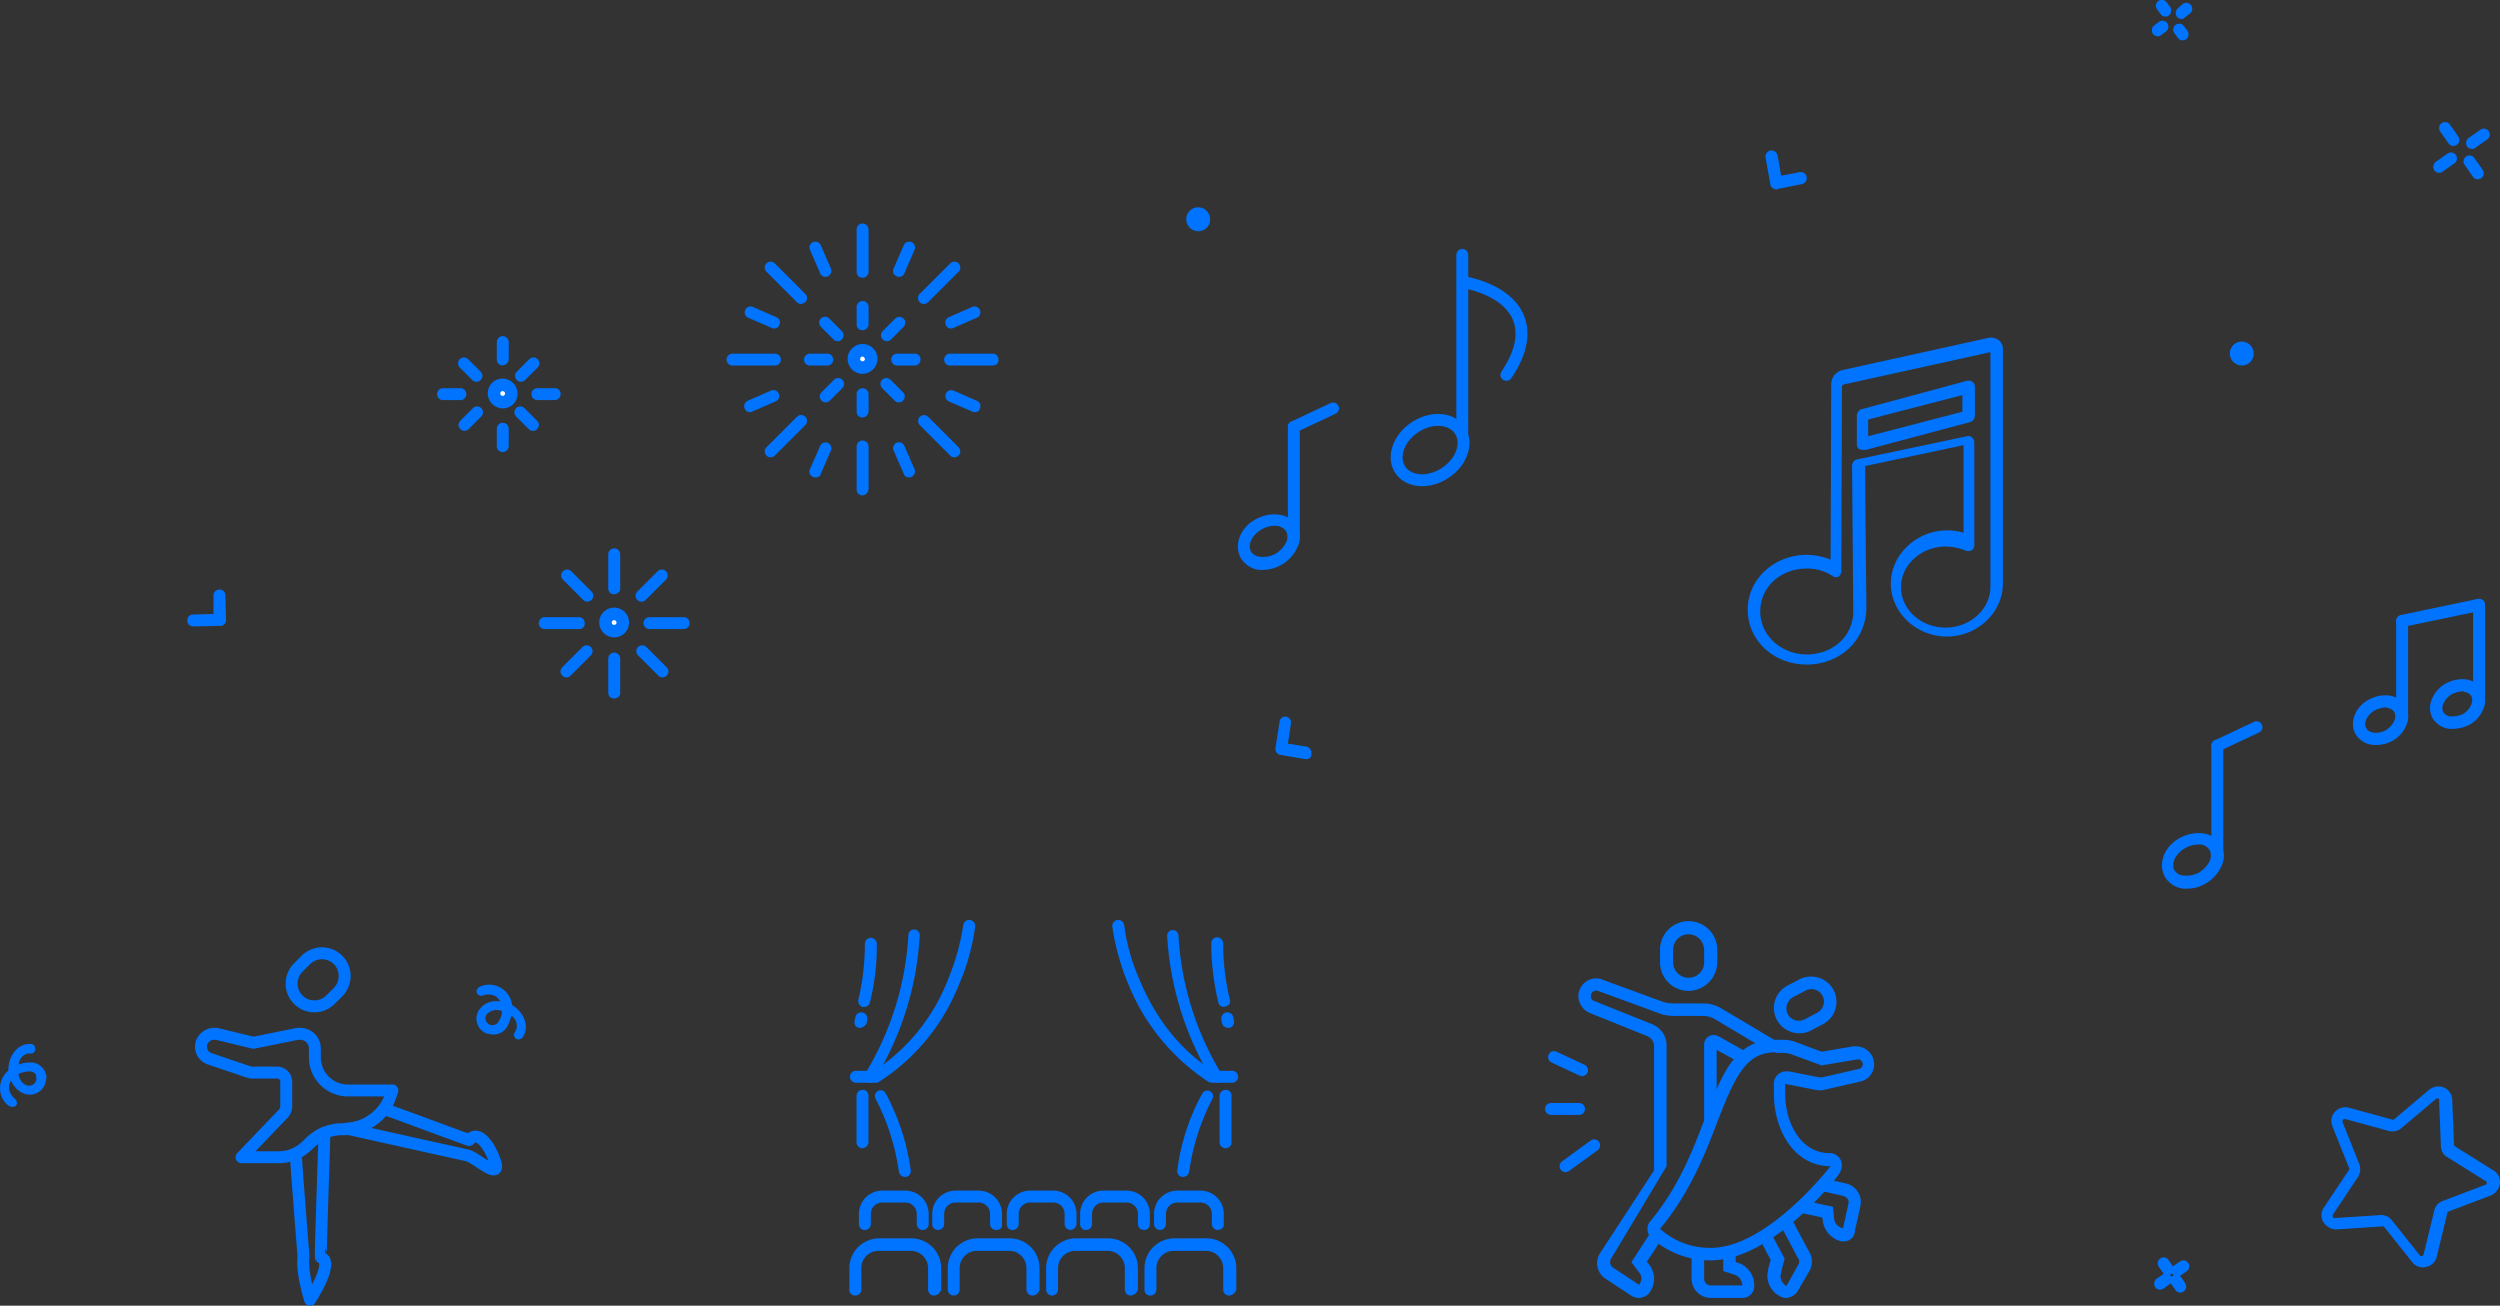 <svg xmlns="http://www.w3.org/2000/svg" width="419.315" height="219" viewBox="0 0 419.315 219"><rect x="0" y="0" width="419.315" height="219" fill="#333333" stroke="none"/><g transform="translate(-7.489 -35.326)"><g transform="translate(149.951 189.61)"><g transform="translate(0 53.415)"><path d="M161.5,249.2a1,1,0,0,1-1-1v-3.6a2.9,2.9,0,0,0-2.9-2.9h-5.4a2.9,2.9,0,0,0-2.9,2.9v3.6a1,1,0,0,1-1,1,.945.945,0,0,1-1-1v-3.6a5.015,5.015,0,0,1,5-5h5.4a5.015,5.015,0,0,1,5,5v3.6A1.362,1.362,0,0,1,161.5,249.2Z" transform="translate(-147.3 -239.6)" fill="#0073ff"/></g><g transform="translate(16.5 53.415)"><path d="M178,249.2a1,1,0,0,1-1-1v-3.6a2.9,2.9,0,0,0-2.9-2.9h-5.4a2.9,2.9,0,0,0-2.9,2.9v3.6a1,1,0,0,1-2,0v-3.6a5.015,5.015,0,0,1,5-5h5.4a5.015,5.015,0,0,1,5,5v3.6A1.268,1.268,0,0,1,178,249.2Z" transform="translate(-163.8 -239.6)" fill="#0073ff"/></g><g transform="translate(33 53.415)"><path d="M194.5,249.2a1,1,0,0,1-1-1v-3.6a2.9,2.9,0,0,0-2.9-2.9h-5.4a2.9,2.9,0,0,0-2.9,2.9v3.6a1,1,0,0,1-2,0v-3.6a5.015,5.015,0,0,1,5-5h5.4a5.015,5.015,0,0,1,5,5v3.6A1.362,1.362,0,0,1,194.5,249.2Z" transform="translate(-180.3 -239.6)" fill="#0073ff"/></g><g transform="translate(49.5 53.415)"><path d="M211,249.2a1,1,0,0,1-1-1v-3.6a2.9,2.9,0,0,0-2.9-2.9h-5.4a2.9,2.9,0,0,0-2.9,2.9v3.6a1,1,0,0,1-1,1,.945.945,0,0,1-1-1v-3.6a5.015,5.015,0,0,1,5-5h5.4a5.015,5.015,0,0,1,5,5v3.6A1.362,1.362,0,0,1,211,249.2Z" transform="translate(-196.8 -239.6)" fill="#0073ff"/></g><g transform="translate(1.6 45.415)"><g transform="translate(12.3)"><path d="M171.9,238.2a1,1,0,0,1-1-1v-1.7a1.9,1.9,0,0,0-1.9-1.9h-3.9a1.9,1.9,0,0,0-1.9,1.9v1.7a1,1,0,0,1-1,1,.945.945,0,0,1-1-1v-1.7a3.9,3.9,0,0,1,3.9-3.9H169a3.9,3.9,0,0,1,3.9,3.9v1.7C173,237.8,172.6,238.2,171.9,238.2Z" transform="translate(-161.2 -231.6)" fill="#0073ff"/></g><path d="M159.6,238.2a1,1,0,0,1-1-1v-1.7a1.9,1.9,0,0,0-1.9-1.9h-3.9a1.9,1.9,0,0,0-1.9,1.9v1.7a1,1,0,0,1-1,1,.945.945,0,0,1-1-1v-1.7a3.9,3.9,0,0,1,3.9-3.9h3.9a3.9,3.9,0,0,1,3.9,3.9v1.7A1,1,0,0,1,159.6,238.2Z" transform="translate(-148.9 -231.6)" fill="#0073ff"/><g transform="translate(24.8)"><path d="M184.4,238.2a1,1,0,0,1-1-1v-1.7a1.9,1.9,0,0,0-1.9-1.9h-3.9a1.9,1.9,0,0,0-1.9,1.9v1.7a1,1,0,0,1-1,1,.945.945,0,0,1-1-1v-1.7a3.9,3.9,0,0,1,3.9-3.9h3.9a3.9,3.9,0,0,1,3.9,3.9v1.7A1.071,1.071,0,0,1,184.4,238.2Z" transform="translate(-173.7 -231.6)" fill="#0073ff"/></g><g transform="translate(37.1)"><path d="M196.7,238.2a1,1,0,0,1-1-1v-1.7a1.9,1.9,0,0,0-1.9-1.9h-3.9a1.9,1.9,0,0,0-1.9,1.9v1.7a1,1,0,0,1-1,1,.945.945,0,0,1-1-1v-1.7a3.9,3.9,0,0,1,3.9-3.9h3.9a3.9,3.9,0,0,1,3.9,3.9v1.7A.945.945,0,0,1,196.7,238.2Z" transform="translate(-186 -231.6)" fill="#0073ff"/></g><g transform="translate(49.5)"><path d="M209.1,238.2a1,1,0,0,1-1-1v-1.7a1.9,1.9,0,0,0-1.9-1.9h-3.9a1.9,1.9,0,0,0-1.9,1.9v1.7a1,1,0,0,1-2,0v-1.7a3.9,3.9,0,0,1,3.9-3.9h3.9a3.9,3.9,0,0,1,3.9,3.9v1.7C210.2,237.8,209.6,238.2,209.1,238.2Z" transform="translate(-198.4 -231.6)" fill="#0073ff"/></g></g><g transform="translate(0.1 0.015)"><path d="M151.8,213.5h-3.4a1,1,0,0,1,0-2h3.1a32.265,32.265,0,0,0,12.3-15.2,39.358,39.358,0,0,0,2.6-9.2,1,1,0,0,1,2,.2,36.563,36.563,0,0,1-2.7,9.7,34.438,34.438,0,0,1-13.5,16.4A.6.6,0,0,1,151.8,213.5Z" transform="translate(-147.4 -186.2)" fill="#0073ff"/><g transform="translate(4.159 28.559)"><path d="M156.6,229.3a1.063,1.063,0,0,1-1-.9,37.734,37.734,0,0,0-3.9-12.2.962.962,0,1,1,1.7-.9,38.626,38.626,0,0,1,4.2,12.9.991.991,0,0,1-.8,1.1Z" transform="translate(-151.559 -214.759)" fill="#0073ff"/></g><g transform="translate(2.456 1.587)"><path d="M150.8,213.5a.764.764,0,0,1-.5-.2,1.076,1.076,0,0,1-.3-1.4h0a50.015,50.015,0,0,0,7.2-23.2.951.951,0,0,1,1.9.1,51.542,51.542,0,0,1-7.6,24.2C151.3,213.4,151.1,213.5,150.8,213.5Z" transform="translate(-149.856 -187.787)" fill="#0073ff"/></g><g transform="translate(1.1 28.5)"><path d="M149.5,224.5a1,1,0,0,1-1-1v-7.8a1,1,0,0,1,1-1,.945.945,0,0,1,1,1v7.8A1.075,1.075,0,0,1,149.5,224.5Z" transform="translate(-148.5 -214.7)" fill="#0073ff"/></g><g transform="translate(0.747 15.485)"><path d="M149.1,204.3h-.2a.911.911,0,0,1-.7-1.2c0-.2.1-.4.1-.6a1.02,1.02,0,0,1,2,.4c0,.2-.1.4-.1.6A1.4,1.4,0,0,1,149.1,204.3Z" transform="translate(-148.147 -201.685)" fill="#0073ff"/></g><g transform="translate(1.381 3)"><path d="M149.8,200.8h-.3a1.086,1.086,0,0,1-.7-1.2,40.061,40.061,0,0,0,1.1-9.4,1,1,0,0,1,2,0,38.192,38.192,0,0,1-1.2,10A1.013,1.013,0,0,1,149.8,200.8Z" transform="translate(-148.781 -189.2)" fill="#0073ff"/></g></g><g transform="translate(44.085)"><path d="M211.5,213.5h-3.4a4.331,4.331,0,0,1-.5-.1A35.433,35.433,0,0,1,194.1,197a39.877,39.877,0,0,1-2.7-9.7,1,1,0,1,1,2-.2,33.188,33.188,0,0,0,2.6,9.2c1.9,4.6,5.6,11,12.3,15.2h3.2a1,1,0,0,1,0,2Z" transform="translate(-191.385 -186.185)" fill="#0073ff"/><g transform="translate(10.9 28.619)"><path d="M203.2,229.3h-.1a.991.991,0,0,1-.8-1.1,36.227,36.227,0,0,1,4.2-12.9.962.962,0,0,1,1.7.9h0a37.734,37.734,0,0,0-3.9,12.2A1.072,1.072,0,0,1,203.2,229.3Z" transform="translate(-202.285 -214.803)" fill="#0073ff"/></g><g transform="translate(9.215 1.715)"><path d="M209,213.5a1.234,1.234,0,0,1-.8-.4,52.087,52.087,0,0,1-7.6-24.2.951.951,0,1,1,1.9-.1,50.015,50.015,0,0,0,7.2,23.2,1,1,0,0,1-.3,1.4C209.4,213.5,209.2,213.5,209,213.5Z" transform="translate(-200.6 -187.9)" fill="#0073ff"/></g><g transform="translate(18.015 28.515)"><path d="M210.4,224.5a1,1,0,0,1-1-1v-7.8a1,1,0,0,1,1-1,.945.945,0,0,1,1,1v7.8A1,1,0,0,1,210.4,224.5Z" transform="translate(-209.4 -214.7)" fill="#0073ff"/></g><g transform="translate(18.296 15.496)"><path d="M210.8,204.3a1.053,1.053,0,0,1-1-.8c0-.2-.1-.4-.1-.6a1.02,1.02,0,0,1,2-.4c0,.2.1.4.1.6a1.028,1.028,0,0,1-.7,1.2Z" transform="translate(-209.681 -201.681)" fill="#0073ff"/></g><g transform="translate(16.615 2.915)"><path d="M210.1,200.8a.961.961,0,0,1-.9-.7,43.06,43.06,0,0,1-1.2-10,1,1,0,0,1,1-1h0a1.075,1.075,0,0,1,1,1,40.061,40.061,0,0,0,1.1,9.4.888.888,0,0,1-.7,1.2C210.3,200.7,210.2,200.8,210.1,200.8Z" transform="translate(-208 -189.1)" fill="#0073ff"/></g></g></g><g transform="translate(368.815 246.251)"><g transform="translate(0.6)"><line x2="0.8" y2="1.1" transform="translate(0.874 0.874)" fill="none"/><path d="M364.5,245.8a.909.909,0,0,1-.8-.4l-.7-1a1,1,0,0,1,1.6-1.2l.7,1a1.075,1.075,0,0,1-.2,1.4A1.421,1.421,0,0,1,364.5,245.8Z" transform="translate(-362.826 -242.826)" fill="#0073ff"/><g transform="translate(2.1 2.9)"><line x2="0.7" y2="1.1" transform="translate(0.974 0.874)" fill="none"/><path d="M366.6,248.7a.909.909,0,0,1-.8-.4l-.7-1a1,1,0,0,1,1.6-1.2l.7,1a1.075,1.075,0,0,1-.2,1.4A1.421,1.421,0,0,1,366.6,248.7Z" transform="translate(-364.926 -245.726)" fill="#0073ff"/></g></g><g transform="translate(0 0.5)"><g transform="translate(0 2.2)"><line y1="0.8" x2="1" transform="translate(0.974 0.774)" fill="none"/><path d="M363.2,248.2a.909.909,0,0,1-.8-.4,1.075,1.075,0,0,1,.2-1.4l1-.7a1,1,0,1,1,1.2,1.6l-1,.7A.845.845,0,0,1,363.2,248.2Z" transform="translate(-362.226 -245.526)" fill="#0073ff"/></g><g transform="translate(2.9)"><line y1="0.8" x2="1" transform="translate(0.974 0.874)" fill="none"/><path d="M366.1,246a.909.909,0,0,1-.8-.4,1.075,1.075,0,0,1,.2-1.4l1-.7a1,1,0,1,1,1.2,1.6l-1,.7A.735.735,0,0,1,366.1,246Z" transform="translate(-365.126 -243.326)" fill="#0073ff"/></g></g></g><g transform="translate(381.489 92.617)"><g transform="translate(1.1 1.1)"><path d="M376.9,94.6a.9.9,0,1,1,.9-.9A.9.9,0,0,1,376.9,94.6Z" transform="translate(-376 -92.8)" fill="#fff"/></g><path d="M376.9,91.7a2,2,0,0,0,0,4,1.944,1.944,0,0,0,2-2,2.006,2.006,0,0,0-2-2Z" transform="translate(-374.9 -91.7)" fill="#0073ff"/></g><g transform="translate(206.457 70.1)"><g transform="translate(1.1 1.1)"><path d="M205.3,73a.9.9,0,1,1,.9-.9C206.3,72.6,205.9,73,205.3,73Z" transform="translate(-204.4 -71.2)" fill="#fff"/></g><path d="M205.3,70.1a2,2,0,0,0,0,4,1.944,1.944,0,0,0,2-2,2,2,0,0,0-2-2Z" transform="translate(-203.3 -70.1)" fill="#0073ff"/></g><g transform="translate(415.615 55.826)"><g transform="translate(1)"><line x2="1.5" y2="1.9" transform="translate(0.874 0.974)" fill="none"/><path d="M412.4,59.8a.909.909,0,0,1-.8-.4l-1.4-2a1,1,0,0,1,1.6-1.2l1.4,2a1,1,0,0,1-.8,1.6Z" transform="translate(-410.026 -55.826)" fill="#0073ff"/><g transform="translate(4.1 5.6)"><line x2="1.4" y2="1.9" transform="translate(0.974 0.974)" fill="none"/><path d="M416.5,65.4a.909.909,0,0,1-.8-.4l-1.4-2a1,1,0,0,1,1.6-1.2l1.4,2a1.075,1.075,0,0,1-.2,1.4A1.421,1.421,0,0,1,416.5,65.4Z" transform="translate(-414.126 -61.426)" fill="#0073ff"/></g></g><g transform="translate(0 1.1)"><g transform="translate(0 4)"><line y1="1.5" x2="2" transform="translate(0.974 0.874)" fill="none"/><path d="M410,64.3a.909.909,0,0,1-.8-.4,1.075,1.075,0,0,1,.2-1.4l2-1.4a1,1,0,1,1,1.2,1.6l-2,1.4A.735.735,0,0,1,410,64.3Z" transform="translate(-409.026 -60.926)" fill="#0073ff"/></g><g transform="translate(5.5)"><line y1="1.5" x2="2.1" transform="translate(0.974 0.774)" fill="none"/><path d="M415.5,60.3a.909.909,0,0,1-.8-.4,1.075,1.075,0,0,1,.2-1.4l2-1.4a1,1,0,1,1,1.2,1.6l-2,1.4A.845.845,0,0,1,415.5,60.3Z" transform="translate(-414.526 -56.926)" fill="#0073ff"/></g></g></g><g transform="translate(368.415 35.326)"><g transform="translate(0.7)"><line x2="0.7" y2="0.8" transform="translate(0.874 0.874)" fill="none"/><path d="M364.1,38.1a.909.909,0,0,1-.8-.4l-.6-.8a1,1,0,0,1,1.6-1.2l.6.8a1.075,1.075,0,0,1-.2,1.4A.735.735,0,0,1,364.1,38.1Z" transform="translate(-362.526 -35.326)" fill="#0073ff"/><g transform="translate(2.9 4)"><line x2="0.7" y2="1" transform="translate(0.874 0.774)" fill="none"/><path d="M367,42.1a.909.909,0,0,1-.8-.4l-.6-.8a1,1,0,0,1,1.6-1.2l.6.8a1.075,1.075,0,0,1-.2,1.4A1.421,1.421,0,0,1,367,42.1Z" transform="translate(-365.426 -39.326)" fill="#0073ff"/></g></g><g transform="translate(0 0.5)"><g transform="translate(0 3)"><line y1="0.6" x2="0.9" transform="translate(0.974 0.874)" fill="none"/><path d="M362.8,41.4a.909.909,0,0,1-.8-.4,1.075,1.075,0,0,1,.2-1.4l.8-.6a1,1,0,1,1,1.2,1.6l-.8.6A.735.735,0,0,1,362.8,41.4Z" transform="translate(-361.826 -38.826)" fill="#0073ff"/></g><g transform="translate(4)"><line y1="0.6" x2="0.8" transform="translate(0.974 0.974)" fill="none"/><path d="M366.8,38.5a.909.909,0,0,1-.8-.4,1.075,1.075,0,0,1,.2-1.4l.8-.7a1,1,0,1,1,1.2,1.6l-.8.6A.6.6,0,0,1,366.8,38.5Z" transform="translate(-365.826 -35.826)" fill="#0073ff"/></g></g></g><g transform="translate(38.9 134.199)"><path d="M39.9,138.8a1,1,0,0,1-1-1,.945.945,0,0,1,1-1l3.4-.1v-3.1a1,1,0,0,1,2,0l.1,4.1a.945.945,0,0,1-1,1l-4.5.1Z" transform="translate(-38.9 -132.6)" fill="#0073ff"/></g><g transform="translate(303.616 60.585)"><path d="M300.7,67.1a1.421,1.421,0,0,1-.6-.2.822.822,0,0,1-.4-.6l-.8-4.5a1.02,1.02,0,1,1,2-.4l.6,3.4,3.1-.6a1.02,1.02,0,0,1,.4,2l-4,.8A.368.368,0,0,1,300.7,67.1Z" transform="translate(-298.885 -60.585)" fill="#0073ff"/></g><g transform="translate(221.411 155.537)"><path d="M223.2,160.7H223l-4.1-.7a1.012,1.012,0,0,1-.7-.4.952.952,0,0,1-.2-.7l.7-4.5a.962.962,0,1,1,1.9.3l-.5,3.4,3.1.5a.991.991,0,0,1,.8,1.1A.766.766,0,0,1,223.2,160.7Z" transform="translate(-218 -153.585)" fill="#0073ff"/></g><g transform="translate(402.141 135.759)"><g transform="translate(0 16.194)"><path d="M399.4,158.5a3.814,3.814,0,0,1-3.4-1.8c-1.1-1.9-.1-4.6,2.2-5.8a5.823,5.823,0,0,1,3.4-.7,3.889,3.889,0,0,1,2.8,1.8,3.6,3.6,0,0,1,.1,3.2,5.231,5.231,0,0,1-2.3,2.6A5.81,5.81,0,0,1,399.4,158.5Zm1.6-6.3a4.925,4.925,0,0,0-1.8.5c-1.2.7-2,2.1-1.4,3,.5.9,2.1,1,3.3.3a3.638,3.638,0,0,0,1.4-1.6,1.691,1.691,0,0,0,0-1.4h0a1.546,1.546,0,0,0-1.2-.7A.367.367,0,0,0,401,152.2Z" transform="translate(-395.552 -150.175)" fill="#0073ff"/></g><g transform="translate(7.248 2.819)"><path d="M403.8,154.6a.945.945,0,0,1-1-1V137.8a1,1,0,1,1,2,0v15.7A1.09,1.09,0,0,1,403.8,154.6Z" transform="translate(-402.8 -136.8)" fill="#0073ff"/></g><g transform="translate(12.919 13.494)"><path d="M412.3,155.8h-.6a3.889,3.889,0,0,1-2.8-1.8,3.6,3.6,0,0,1-.1-3.2,5.231,5.231,0,0,1,2.3-2.6,5.823,5.823,0,0,1,3.4-.7,3.889,3.889,0,0,1,2.8,1.8,3.6,3.6,0,0,1,.1,3.2,5.231,5.231,0,0,1-2.3,2.6A6.438,6.438,0,0,1,412.3,155.8Zm1.6-6.3a4.925,4.925,0,0,0-1.8.5,3.638,3.638,0,0,0-1.4,1.6,1.691,1.691,0,0,0,0,1.4,1.546,1.546,0,0,0,1.2.7,4.126,4.126,0,0,0,2.1-.4,3.168,3.168,0,0,0,1.4-1.6,1.691,1.691,0,0,0,0-1.4h0a1.546,1.546,0,0,0-1.2-.7C414.2,149.5,414,149.5,413.9,149.5Z" transform="translate(-408.471 -147.475)" fill="#0073ff"/></g><g transform="translate(20.148 0.019)"><path d="M416.7,151.9a.945.945,0,0,1-1-1V135a1,1,0,1,1,2,0v15.7A1.12,1.12,0,0,1,416.7,151.9Z" transform="translate(-415.7 -134)" fill="#0073ff"/></g><g transform="translate(7.229)"><path d="M403.8,138.7a.974.974,0,0,1-1-.8,1.012,1.012,0,0,1,.8-1.2l12.9-2.7a1.02,1.02,0,0,1,.4,2L404,138.7Z" transform="translate(-402.781 -133.981)" fill="#0073ff"/></g></g><g transform="translate(370.104 156.305)"><g transform="translate(0 18.754)"><path d="M367.8,182.2h-.7a4.206,4.206,0,0,1-3.1-2c-1.2-2.2-.1-5.1,2.5-6.5s5.7-1,6.9,1.1a3.81,3.81,0,0,1,.1,3.6,6.556,6.556,0,0,1-2.6,2.9A6.127,6.127,0,0,1,367.8,182.2Zm1.7-7.4a4.5,4.5,0,0,0-2.1.6c-1.6.9-2.4,2.6-1.8,3.7a1.987,1.987,0,0,0,1.6.9,4.345,4.345,0,0,0,2.5-.5,4.689,4.689,0,0,0,1.8-1.9,2.118,2.118,0,0,0,0-1.9A2.049,2.049,0,0,0,369.5,174.8Z" transform="translate(-363.515 -172.877)" fill="#0073ff"/></g><g transform="translate(8.285 3.077)"><path d="M372.8,177.5a.945.945,0,0,1-1-1V158.2a1,1,0,1,1,2,0v18.3C373.9,177.1,373.5,177.5,372.8,177.5Z" transform="translate(-371.8 -157.2)" fill="#0073ff"/></g><g transform="translate(8.308)"><path d="M372.8,159.2a.961.961,0,0,1-.9-.6.992.992,0,0,1,.5-1.3l6.6-3.1a.985.985,0,0,1,.8,1.8l-6.6,3.1C373.2,159.2,372.9,159.2,372.8,159.2Z" transform="translate(-371.823 -154.123)" fill="#0073ff"/></g></g><g transform="translate(215.115 102.841)"><g transform="translate(0 18.754)"><path d="M216,129.7h-.7a4.206,4.206,0,0,1-3.1-2c-1.2-2.2-.1-5.1,2.5-6.5s5.7-1,6.9,1.1a3.81,3.81,0,0,1,.1,3.6,6.476,6.476,0,0,1-5.7,3.8Zm1.8-7.4a4.5,4.5,0,0,0-2.1.6c-1.6.9-2.4,2.6-1.8,3.7a1.987,1.987,0,0,0,1.6.9,4.345,4.345,0,0,0,2.5-.5,4.689,4.689,0,0,0,1.8-1.9,2.118,2.118,0,0,0,0-1.9A2.263,2.263,0,0,0,217.8,122.3Z" transform="translate(-211.715 -120.377)" fill="#0073ff"/></g><g transform="translate(8.385 3.077)"><path d="M221.1,125a.945.945,0,0,1-1-1V105.7a1,1,0,0,1,2,0V124A.945.945,0,0,1,221.1,125Z" transform="translate(-220.1 -104.7)" fill="#0073ff"/></g><g transform="translate(8.408)"><path d="M221.1,106.7a.961.961,0,0,1-.9-.6.992.992,0,0,1,.5-1.3l6.6-3.1a.985.985,0,0,1,.8,1.8l-6.6,3.1A.6.6,0,0,1,221.1,106.7Z" transform="translate(-220.123 -101.623)" fill="#0073ff"/></g></g><g transform="translate(97.846 138.842)"><path d="M103.2,139.2H97.4a1,1,0,0,1,0-2h5.7a.945.945,0,0,1,1,1A.871.871,0,0,1,103.2,139.2Z" transform="translate(-96.4 -137.2)" fill="#0073ff"/></g><g transform="translate(115.428 138.842)"><path d="M120.4,139.2h-5.7a1,1,0,0,1,0-2h5.7a.945.945,0,0,1,1,1C121.5,138.8,120.9,139.2,120.4,139.2Z" transform="translate(-113.7 -137.2)" fill="#0073ff"/></g><g transform="translate(101.598 130.839)"><line x2="3.5" y2="3.4" transform="translate(0.9 1)" fill="none"/><path d="M104.5,134.7a.908.908,0,0,1-.7-.3l-3.4-3.4a.99.99,0,0,1,1.4-1.4l3.4,3.4a.967.967,0,0,1,0,1.4A1.08,1.08,0,0,1,104.5,134.7Z" transform="translate(-100.1 -129.3)" fill="#0073ff"/></g><g transform="translate(114.199 143.544)"><line x2="3.5" y2="3.5" transform="translate(0.9 0.8)" fill="none"/><path d="M116.9,147.2a.908.908,0,0,1-.7-.3l-3.4-3.4a.99.99,0,0,1,1.4-1.4l3.4,3.4a.967.967,0,0,1,0,1.4A1.08,1.08,0,0,1,116.9,147.2Z" transform="translate(-112.5 -141.8)" fill="#0073ff"/></g><g transform="translate(109.511 127.298)"><path d="M108.9,133.5a.945.945,0,0,1-1-1v-5.7a1,1,0,0,1,2,0v5.7C110,133,109.4,133.5,108.9,133.5Z" transform="translate(-107.9 -125.8)" fill="#0073ff"/></g><g transform="translate(109.511 144.783)"><path d="M108.9,150.7a.945.945,0,0,1-1-1V144a1,1,0,0,1,2,0v5.7C110,150.3,109.4,150.7,108.9,150.7Z" transform="translate(-107.9 -143)" fill="#0073ff"/></g><g transform="translate(114.097 130.839)"><line x1="3.5" y2="3.4" transform="translate(1 1)" fill="none"/><path d="M113.4,134.7a.908.908,0,0,1-.7-.3.967.967,0,0,1,0-1.4l3.4-3.4a.99.99,0,0,1,1.4,1.4l-3.4,3.4A.908.908,0,0,1,113.4,134.7Z" transform="translate(-112.4 -129.3)" fill="#0073ff"/></g><g transform="translate(101.496 143.544)"><line x1="3.5" y2="3.5" transform="translate(1 0.8)" fill="none"/><path d="M101,147.2a.908.908,0,0,1-.7-.3.967.967,0,0,1,0-1.4l3.4-3.4a.99.99,0,0,1,1.4,1.4l-3.4,3.4A.908.908,0,0,1,101,147.2Z" transform="translate(-100 -141.8)" fill="#0073ff"/></g><g transform="translate(80.8 100.433)"><path d="M84.7,101.4H81.8a1,1,0,0,1,0-2h2.9a1,1,0,0,1,0,2Z" transform="translate(-80.8 -99.4)" fill="#0073ff"/></g><g transform="translate(96.617 100.433)"><path d="M99.1,101.4H96.2a1,1,0,0,1,0-2h2.9a.945.945,0,0,1,1,1A1,1,0,0,1,99.1,101.4Z" transform="translate(-95.2 -99.4)" fill="#0073ff"/></g><g transform="translate(84.3 95.26)"><line x2="2" y2="2.1" transform="translate(1.1 1)" fill="none"/><path d="M87.4,98.4a.908.908,0,0,1-.7-.3L84.6,96A.99.99,0,0,1,86,94.6l2.1,2.1a.967.967,0,0,1,0,1.4A.908.908,0,0,1,87.4,98.4Z" transform="translate(-84.3 -94.3)" fill="#0073ff"/></g><g transform="translate(93.769 103.492)"><line x2="2" y2="1.9" transform="translate(1.1 1.1)" fill="none"/><path d="M95.5,106.5a.908.908,0,0,1-.7-.3l-2.1-2.1a.99.99,0,1,1,1.4-1.4l2.1,2.1a.967.967,0,0,1,0,1.4A.779.779,0,0,1,95.5,106.5Z" transform="translate(-92.4 -102.4)" fill="#0073ff"/></g><g transform="translate(90.816 91.706)"><path d="M90.5,95.7a.945.945,0,0,1-1-1V91.8a1,1,0,0,1,2,0v2.9A1.075,1.075,0,0,1,90.5,95.7Z" transform="translate(-89.5 -90.8)" fill="#0073ff"/></g><g transform="translate(90.816 106.24)"><path d="M90.5,110a.945.945,0,0,1-1-1v-2.9a1,1,0,0,1,2,0V109A1,1,0,0,1,90.5,110Z" transform="translate(-89.5 -105.1)" fill="#0073ff"/></g><g transform="translate(93.871 95.26)"><line x1="2" y2="2.1" transform="translate(1 1)" fill="none"/><path d="M93.5,98.4a.908.908,0,0,1-.7-.3.967.967,0,0,1,0-1.4l2.1-2.1A.99.99,0,0,1,96.3,96l-2.1,2.1A1.08,1.08,0,0,1,93.5,98.4Z" transform="translate(-92.5 -94.3)" fill="#0073ff"/></g><g transform="translate(84.4 103.492)"><line x1="2" y2="1.9" transform="translate(1 1.1)" fill="none"/><path d="M85.4,106.5a.908.908,0,0,1-.7-.3.967.967,0,0,1,0-1.4l2.1-2.1a.99.99,0,1,1,1.4,1.4l-2.1,2.1A1.08,1.08,0,0,1,85.4,106.5Z" transform="translate(-84.4 -102.4)" fill="#0073ff"/></g><g transform="translate(107.998 137.239)"><circle cx="1.4" cy="1.4" r="1.4" transform="translate(1.1 1.2)" fill="#fff"/><path d="M108.9,140.6a2.54,2.54,0,0,1-2.5-2.5,2.5,2.5,0,1,1,2.5,2.5Zm0-2.9a.4.4,0,1,0,.4.4A.43.43,0,0,0,108.9,137.7Z" transform="translate(-106.4 -135.6)" fill="#0073ff"/></g><g transform="translate(89.301 98.821)"><circle cx="1.4" cy="1.4" r="1.4" transform="translate(1.1 1.2)" fill="#fff"/><path d="M90.5,102.8a2.54,2.54,0,0,1-2.5-2.5,2.476,2.476,0,0,1,2.5-2.5,2.562,2.562,0,0,1,2.5,2.6A2.454,2.454,0,0,1,90.5,102.8Zm0-2.9a.4.4,0,1,0,.4.4A.43.43,0,0,0,90.5,99.9Z" transform="translate(-88 -97.8)" fill="#0073ff"/></g><g transform="translate(149.661 93.028)"><circle cx="1.4" cy="1.4" r="1.4" transform="translate(1.1 1.2)" fill="#fff"/><path d="M149.9,97.1a2.5,2.5,0,0,1,0-5,2.476,2.476,0,0,1,2.5,2.5A2.54,2.54,0,0,1,149.9,97.1Zm0-2.9a.4.4,0,1,0,.4.4C150.3,94.5,150.1,94.2,149.9,94.2Z" transform="translate(-147.4 -92.1)" fill="#0073ff"/></g><g transform="translate(142.344 94.641)"><path d="M144.1,95.7h-2.9a1,1,0,0,1,0-2h2.9a1,1,0,0,1,0,2Z" transform="translate(-140.2 -93.7)" fill="#0073ff"/></g><g transform="translate(156.977 94.641)"><path d="M158.5,95.7h-2.9a1,1,0,0,1,0-2h2.9a.945.945,0,0,1,1,1A1,1,0,0,1,158.5,95.7Z" transform="translate(-154.6 -93.7)" fill="#0073ff"/></g><g transform="translate(151.169 100.447)"><path d="M149.9,104.3a.945.945,0,0,1-1-1v-2.9a1,1,0,0,1,2,0v2.9A1.075,1.075,0,0,1,149.9,104.3Z" transform="translate(-148.9 -99.4)" fill="#0073ff"/></g><g transform="translate(132.313 100.769)"><line y1="1.6" x2="4" transform="translate(0.977 0.977)" fill="none"/><path d="M131.3,103.4a.875.875,0,0,1-.9-.6.992.992,0,0,1,.5-1.3l3.9-1.7a.985.985,0,1,1,.8,1.8l-3.9,1.7C131.6,103.4,131.5,103.4,131.3,103.4Z" transform="translate(-130.323 -99.723)" fill="#0073ff"/></g><g transform="translate(166.05 86.745)"><line y1="1.6" x2="3.9" transform="translate(0.977 1.077)" fill="none"/><path d="M164.5,89.6a.875.875,0,0,1-.9-.6.992.992,0,0,1,.5-1.3L168,86a.985.985,0,1,1,.8,1.8l-3.9,1.7A.756.756,0,0,1,164.5,89.6Z" transform="translate(-163.523 -85.923)" fill="#0073ff"/></g><g transform="translate(157.298 109.522)"><line x1="1.7" y1="3.9" transform="translate(0.977 0.977)" fill="none"/><path d="M157.6,114.2a.875.875,0,0,1-.9-.6l-1.7-3.9a.985.985,0,1,1,1.8-.8l1.7,3.9a.992.992,0,0,1-.5,1.3A.6.6,0,0,1,157.6,114.2Z" transform="translate(-154.923 -108.323)" fill="#0073ff"/></g><g transform="translate(143.276 75.878)"><line x1="1.7" y1="4" transform="translate(0.977 0.877)" fill="none"/><path d="M143.8,81.1a.875.875,0,0,1-.9-.6l-1.7-3.9a.985.985,0,1,1,1.8-.8l1.7,3.9a.992.992,0,0,1-.5,1.3C144.1,81.1,144,81.1,143.8,81.1Z" transform="translate(-141.123 -75.223)" fill="#0073ff"/></g><g transform="translate(143.233 109.478)"><line y1="3.9" x2="1.7" transform="translate(1.02 1.02)" fill="none"/><path d="M142.1,114.2a.6.6,0,0,1-.4-.1.917.917,0,0,1-.5-1.3l1.7-3.9a.985.985,0,0,1,1.8.8l-1.7,3.9C143,114,142.5,114.2,142.1,114.2Z" transform="translate(-141.08 -108.28)" fill="#0073ff"/></g><g transform="translate(157.255 75.835)"><line y1="4" x2="1.7" transform="translate(1.02 0.92)" fill="none"/><path d="M155.9,81.1a.6.6,0,0,1-.4-.1.917.917,0,0,1-.5-1.3l1.7-3.9a.985.985,0,1,1,1.8.8l-1.7,3.9A.875.875,0,0,1,155.9,81.1Z" transform="translate(-154.88 -75.18)" fill="#0073ff"/></g><g transform="translate(166.007 100.726)"><line x1="3.9" y1="1.6" transform="translate(1.02 1.02)" fill="none"/><path d="M168.4,103.4a.6.6,0,0,1-.4-.1l-3.9-1.7a.985.985,0,0,1,.8-1.8l3.9,1.7a.917.917,0,0,1,.5,1.3C169.3,103.2,168.9,103.4,168.4,103.4Z" transform="translate(-163.48 -99.68)" fill="#0073ff"/></g><g transform="translate(132.371 86.702)"><line x1="4" y1="1.6" transform="translate(0.92 1.12)" fill="none"/><path d="M135.3,89.6a.6.6,0,0,1-.4-.1L131,87.8a.985.985,0,1,1,.8-1.8l3.9,1.7a.917.917,0,0,1,.5,1.3A.875.875,0,0,1,135.3,89.6Z" transform="translate(-130.38 -85.88)" fill="#0073ff"/></g><g transform="translate(129.357 94.641)"><path d="M135.5,95.7h-7.1a1,1,0,0,1,0-2h7.1a1,1,0,0,1,0,2Z" transform="translate(-127.4 -93.7)" fill="#0073ff"/></g><g transform="translate(165.844 94.641)"><path d="M171.4,95.7h-7.1a1,1,0,0,1,0-2h7.1a.945.945,0,0,1,1,1C172.5,95.3,172,95.7,171.4,95.7Z" transform="translate(-163.3 -93.7)" fill="#0073ff"/></g><g transform="translate(151.169 109.212)"><path d="M149.9,117.2a.945.945,0,0,1-1-1V109a1,1,0,1,1,2,0v7.1A1.1,1.1,0,0,1,149.9,117.2Z" transform="translate(-148.9 -108)" fill="#0073ff"/></g><g transform="translate(151.169 72.815)"><path d="M149.9,81.3a.945.945,0,0,1-1-1V73.2a1,1,0,0,1,2,0v7.1A1,1,0,0,1,149.9,81.3Z" transform="translate(-148.9 -72.2)" fill="#0073ff"/></g><g transform="translate(135.75 104.931)"><line y1="5.1" x2="5.1" transform="translate(1 1)" fill="none"/><path d="M134.7,110.9a.908.908,0,0,1-.7-.3.967.967,0,0,1,0-1.4l5.1-5.1a.99.99,0,1,1,1.4,1.4l-5.1,5.1A1.08,1.08,0,0,1,134.7,110.9Z" transform="translate(-133.7 -103.8)" fill="#0073ff"/></g><g transform="translate(161.461 79.213)"><line y1="5.1" x2="5.1" transform="translate(1 0.9)" fill="none"/><path d="M160,85.6a.908.908,0,0,1-.7-.3.967.967,0,0,1,0-1.4l5.1-5.1a.99.99,0,1,1,1.4,1.4l-5.1,5.1A1.143,1.143,0,0,1,160,85.6Z" transform="translate(-159 -78.5)" fill="#0073ff"/></g><g transform="translate(161.461 104.931)"><line x1="5.1" y1="5.1" transform="translate(1 1)" fill="none"/><path d="M165.1,110.9a.908.908,0,0,1-.7-.3l-5.1-5.1a.99.99,0,0,1,1.4-1.4l5.1,5.1a.967.967,0,0,1,0,1.4A1.08,1.08,0,0,1,165.1,110.9Z" transform="translate(-159 -103.8)" fill="#0073ff"/></g><g transform="translate(135.75 79.213)"><line x1="5.1" y1="5.1" transform="translate(1 0.9)" fill="none"/><path d="M139.8,85.6a.908.908,0,0,1-.7-.3L134,80.2a.99.99,0,1,1,1.4-1.4l5.1,5.1a.967.967,0,0,1,0,1.4A2.117,2.117,0,0,1,139.8,85.6Z" transform="translate(-133.7 -78.5)" fill="#0073ff"/></g><g transform="translate(151.169 85.812)"><path d="M149.9,89.9a.945.945,0,0,1-1-1V86a1,1,0,0,1,2,0v2.9A1,1,0,0,1,149.9,89.9Z" transform="translate(-148.9 -85)" fill="#0073ff"/></g><g transform="translate(144.982 98.715)"><line y1="2.1" x2="2" transform="translate(1 1)" fill="none"/><path d="M143.8,101.8a.908.908,0,0,1-.7-.3.967.967,0,0,1,0-1.4l2.1-2.1a.99.99,0,0,1,1.4,1.4l-2.1,2.1A1.08,1.08,0,0,1,143.8,101.8Z" transform="translate(-142.8 -97.7)" fill="#0073ff"/></g><g transform="translate(155.245 88.451)"><line y1="2" x2="2" transform="translate(1 1)" fill="none"/><path d="M153.9,91.7a.908.908,0,0,1-.7-.3.967.967,0,0,1,0-1.4l2.1-2.1a.99.99,0,0,1,1.4,1.4l-2.1,2.1C154.5,91.6,154.1,91.7,153.9,91.7Z" transform="translate(-152.9 -87.6)" fill="#0073ff"/></g><g transform="translate(155.143 98.715)"><line x1="2" y1="2.1" transform="translate(1.1 1)" fill="none"/><path d="M155.9,101.8a.908.908,0,0,1-.7-.3l-2.1-2.1a.99.99,0,0,1,1.4-1.4l2.1,2.1a.967.967,0,0,1,0,1.4A.779.779,0,0,1,155.9,101.8Z" transform="translate(-152.8 -97.7)" fill="#0073ff"/></g><g transform="translate(144.88 88.451)"><line x1="2" y1="2" transform="translate(1.1 1)" fill="none"/><path d="M145.8,91.7a.908.908,0,0,1-.7-.3L143,89.3a.99.99,0,1,1,1.4-1.4l2.1,2.1a.967.967,0,0,1,0,1.4A.779.779,0,0,1,145.8,91.7Z" transform="translate(-142.7 -87.6)" fill="#0073ff"/></g><g transform="translate(300.63 91.953)"><path d="M305.4,145.6c-5.5,0-9.9-4-9.9-9.2s4.5-9.2,9.9-9.2a10.974,10.974,0,0,1,4,.8l.1-29.4a2.464,2.464,0,0,1,1.9-2.4l24.5-5.4a2.09,2.09,0,0,1,1.7.4,1.8,1.8,0,0,1,.7,1.5V132c0,4.9-4.3,8.9-9.4,8.9s-9.4-4-9.4-8.9c0-4.8,4.3-8.9,9.4-8.9a8.627,8.627,0,0,1,2.8.4V108.8l-16.5,3.5c0,4.3.2,23.3.2,23.7C315.4,141.6,310.9,145.6,305.4,145.6Zm0-16.1c-4.4,0-7.8,3.1-7.8,7.2s3.6,7.2,7.8,7.2c4.4,0,7.8-3.1,7.8-7.2,0-.4-.2-24.3-.2-24.5a1.053,1.053,0,0,1,.8-1l18.5-3.9a.778.778,0,0,1,.8.2,1.039,1.039,0,0,1,.4.8v17.3a1.039,1.039,0,0,1-.4.8,1.147,1.147,0,0,1-1,.1,9.828,9.828,0,0,0-3.4-.7c-4.1,0-7.5,3.1-7.5,6.8,0,3.8,3.4,6.8,7.5,6.8s7.5-3.1,7.5-6.8V93.2l-24.5,5.4a.43.43,0,0,0-.4.4l-.1,30.9a1.268,1.268,0,0,1-.4.9.908.908,0,0,1-1,0A7.639,7.639,0,0,0,305.4,129.5Z" transform="translate(-295.5 -90.764)" fill="#0073ff"/><g transform="translate(18.3 7.197)"><path d="M314.7,109.6a1.421,1.421,0,0,1-.6-.2.984.984,0,0,1-.3-.8v-4.8a1.2,1.2,0,0,1,.7-1L332.3,98a1.02,1.02,0,0,1,.9.2,1.039,1.039,0,0,1,.4.8v4.9a1.2,1.2,0,0,1-.7,1l-17.6,4.7h-.6Zm1-5.1v2.8l15.8-4.1v-2.8Z" transform="translate(-313.8 -97.961)" fill="#0073ff"/></g></g><g transform="translate(272.218 189.826)"><path d="M312,240.1h-.4a4.043,4.043,0,0,1-3.1-3.5l-.1-.5-3.8-.8.4-2.1,5.2,1.1.2,2a1.806,1.806,0,0,0,1.5,1.6l.9-4.1a1.062,1.062,0,0,0-.1-.8,1.794,1.794,0,0,0-.7-.5l-4-.9.4-2.1,4,.9a3.189,3.189,0,0,1,2.4,3.8l-.9,4.1A1.815,1.815,0,0,1,312,240.1Z" transform="translate(-267.5 -186.4)" fill="#0073ff"/><path d="M302.3,249.6a1.689,1.689,0,0,1-1-.3,3.887,3.887,0,0,1-2.1-3.4,8.56,8.56,0,0,1,.5-2.4c0-.1,0-.2.1-.2l-1.9-3.6,1.9-1,2.3,4.3-.1.4a4.076,4.076,0,0,1-.2.7,16.246,16.246,0,0,0-.4,1.9,2.039,2.039,0,0,0,1,1.6l2-3.6a.908.908,0,0,0,0-1c-.2-.3-3.1-5.8-3.1-5.8l1.9-1s2.9,5.5,3.1,5.8a3.186,3.186,0,0,1,0,3l-2.1,3.6A2.576,2.576,0,0,1,302.3,249.6Z" transform="translate(-267.5 -186.4)" fill="#0073ff"/><path d="M304.5,205.2a4.234,4.234,0,0,1-1.9-8l2.1-1.1a4.058,4.058,0,0,1,1.9-.4,4.234,4.234,0,0,1,1.9,8l-2.1,1.1A4.058,4.058,0,0,1,304.5,205.2Zm2.1-7.4a2.388,2.388,0,0,0-.9.2l-2.1,1.1a2.241,2.241,0,0,0-1.2,1.9,2.051,2.051,0,0,0,2.1,2.1,2.388,2.388,0,0,0,.9-.2l2.1-1.1a2.241,2.241,0,0,0,1.2-1.9A2.112,2.112,0,0,0,306.6,197.8Z" transform="translate(-267.5 -186.4)" fill="#0073ff"/><path d="M290.7,220h-2.1V207.1a1.58,1.58,0,0,1,1.6-1.6,1.884,1.884,0,0,1,.8.2l4.8,2.7-1.1,1.8-4-2.2v12Zm-.8-12.5Z" transform="translate(-267.5 -186.4)" fill="#0073ff"/><path d="M295,249.6h-5.3a3.222,3.222,0,0,1-3.2-3.2V242h2.1v4.4a1.11,1.11,0,0,0,1.1,1.1H295a1.922,1.922,0,0,0-1.3-1.8l-1.9-.6v-3.3h2.1v1.8l.4.1a4,4,0,0,1,2.7,3.8A1.97,1.97,0,0,1,295,249.6Z" transform="translate(-267.5 -186.4)" fill="#0073ff"/><path d="M277.7,249.6a2.663,2.663,0,0,1-1.2-.3l-4.4-2.9a3.115,3.115,0,0,1-.9-4.4l9-13.8V207.4a1.848,1.848,0,0,0-1.1-1.7l-9.7-3.9a3.173,3.173,0,0,1-1.9-2.8,3.009,3.009,0,0,1,3-3,2.959,2.959,0,0,1,1,.2l10.1,3.7a5.663,5.663,0,0,0,1.8.3h5a5.949,5.949,0,0,1,3.2.9l8.9,5.3-1.1,1.8-8.9-5.3a3.936,3.936,0,0,0-2.1-.6h-5a6.963,6.963,0,0,1-2.5-.5l-10.1-3.7a.9.9,0,0,0-1.2.9.76.76,0,0,0,.6.8l9.7,3.9a3.8,3.8,0,0,1,2.4,3.6v20.2L273,243a1.12,1.12,0,0,0,.3,1.5l4.4,2.9a2.46,2.46,0,0,0,.4-1.1,1.823,1.823,0,0,0-.5-1.1l-1.2-1.6,3.5-5.4,1.8,1.2-2.7,4.1.3.4a4.041,4.041,0,0,1,.9,2.5,3.81,3.81,0,0,1-.7,2.2,1.964,1.964,0,0,1-1.3.9A1.087,1.087,0,0,1,277.7,249.6Z" transform="translate(-267.5 -186.4)" fill="#0073ff"/><path d="M286,198.1a4.8,4.8,0,0,1-4.8-4.8v-2.1a4.8,4.8,0,1,1,9.6,0v2.1A4.866,4.866,0,0,1,286,198.1Zm0-9.5a2.582,2.582,0,0,0-2.6,2.6v2.1a2.6,2.6,0,1,0,5.2,0v-2.1A2.647,2.647,0,0,0,286,188.6Z" transform="translate(-267.5 -186.4)" fill="#0073ff"/><path d="M289.7,243.3a14.845,14.845,0,0,1-10-3.8,2.035,2.035,0,0,1-.6-1.5,1.9,1.9,0,0,1,.5-1.3c4.8-5.8,7.1-11.9,9.2-17.4,2.8-7.3,5-13,11.7-13h1.2a5.867,5.867,0,0,1,2.3.4l4.3,1.6,5.3-.9h.5a3.009,3.009,0,0,1,3,3,2.9,2.9,0,0,1-2.3,2.9l-6.1,1.4a3.3,3.3,0,0,1-1.4,0l-5.1-1,.2-1-.2,1v1.7c0,4.8,2.6,9.9,7.4,9.9a2.051,2.051,0,0,1,2.1,2.1,2.836,2.836,0,0,1-.4,1.3C311,229.3,300.1,243.3,289.7,243.3Zm10.9-34.9c-5,0-6.8,4-9.8,11.7-2,5.3-4.6,11.9-9.6,17.9a12.5,12.5,0,0,0,8.5,3.2c9.4,0,19.7-13.2,20.1-13.7-6.2,0-9.5-6.2-9.5-12.1v-1.7a2.051,2.051,0,0,1,2.1-2.1h.4l5.1,1h.5l6.1-1.4a.815.815,0,1,0-.3-1.6l-5.9,1-4.9-1.8a4.146,4.146,0,0,0-1.6-.3h-1.2Z" transform="translate(-267.5 -186.4)" fill="#0073ff"/></g><path d="M12.5,215.5a2.689,2.689,0,0,0,2.7-2.7,3.553,3.553,0,0,0-.2-1l-1.5.6c0,.1.1.3.1.4a1.216,1.216,0,0,1-1.2,1.2c-1.1,0-1.9-1.2-1.9-2.7,0-1.6.8-2.8,2.1-2.7a.714.714,0,0,0,.8-.7.829.829,0,0,0-.6-.9h-.4c-1.9,0-3.5,1.9-3.5,4.3C9,213.6,10.6,215.5,12.5,215.5Z" transform="translate(0 3.426)" fill="#0073ff"/><path d="M9,217.4s.8.4,1.2-.1-.2-1.1-.2-1.1a2.576,2.576,0,0,1-1-1.9c0-1.5,1.6-2.7,3.5-2.7a1.216,1.216,0,0,1,1.2,1.2h1.6a2.689,2.689,0,0,0-2.7-2.7c-2.8,0-5.1,1.9-5.1,4.3A3.556,3.556,0,0,0,9,217.4Z" transform="translate(0 3.426)" fill="#0073ff"/><path d="M90.1,200.6a3.465,3.465,0,0,0-3.6,1.5,2.652,2.652,0,0,0,1,3.7c.2.1.3.2.5.2h.2c.1,0,.2.1.3.1h0a2.689,2.689,0,0,0,2.8-1.3A13.354,13.354,0,0,0,92,203a1.99,1.99,0,0,1,.6,2.7.79.79,0,0,0,.1,1.1c.5.4,1.1-.1,1.1-.1.1-.1.2-.2.2-.3,1-1.7.1-4-1.9-5.2h0a3.873,3.873,0,0,0-5.4-3.1s-.8.4-.5,1.1a.866.866,0,0,0,1,.4,2.526,2.526,0,0,1,2.1.1A2.361,2.361,0,0,1,90.1,200.6Zm.3,1.6a3.226,3.226,0,0,1-.6,1.8,1.166,1.166,0,0,1-2-1.2A2.281,2.281,0,0,1,90.4,202.2Z" transform="translate(1.281 2.709)" fill="#0073ff"/><path d="M61.9,221.9c-2,.9-2.8,2.5-4.8,3.5,0,1.1,1.3,17.3,1.3,17.3-.4,2.5,1.1,7.2,1.1,7.2s4.2-6.4,1.8-7.1C61.2,242.7,61.9,223.4,61.9,221.9Z" transform="translate(0 3.426)" fill="none" stroke="#0073ff" stroke-linejoin="round" stroke-miterlimit="10" stroke-width="2"/><path d="M73.3,214.8H65.8a5.549,5.549,0,0,1-5.5-5.5v-1.6a2.456,2.456,0,0,0-2.5-2.4h-.4L50,206.8l-6.2-1.5h-.4a2.13,2.13,0,0,0-1.6.7,2.035,2.035,0,0,0-.6,1.5,2.131,2.131,0,0,0,1.5,2l6.5,2.2a1.949,1.949,0,0,0,.8.1h4a1.538,1.538,0,0,1,1.5,1.5v4a1.99,1.99,0,0,1-.7,1.6L48,226h6a6.791,6.791,0,0,0,5.3-2.3,7.672,7.672,0,0,1,5.5-2.4,8.313,8.313,0,0,0,8.1-5.3Z" transform="translate(0 3.426)" fill="none" stroke="#0073ff" stroke-linejoin="round" stroke-miterlimit="10" stroke-width="2"/><path d="M71.9,217.9a8.326,8.326,0,0,1-6.2,3.3c1.7.4,20.2,4.5,20.2,4.5,1.3.3,4.7,3.5,4.8,1.9.1-.9-2.4-6.9-4.5-4.5C86.2,223.2,74.3,218.7,71.9,217.9Z" transform="translate(0 3.426)" fill="none" stroke="#0073ff" stroke-linejoin="round" stroke-miterlimit="10" stroke-width="2"/><path d="M56.4,197.7a3.864,3.864,0,0,1,1.1-2.7l1.3-1.3a3.864,3.864,0,0,1,2.7-1.1,3.8,3.8,0,0,1,3.8,3.8,3.864,3.864,0,0,1-1.1,2.7l-1.3,1.3a3.818,3.818,0,0,1-6.5-2.7Z" transform="translate(0 2.619)" fill="none" stroke="#0073ff" stroke-miterlimit="10" stroke-width="2"/><line y2="29.8" transform="translate(252.754 78.078)" fill="none" stroke="#0073ff" stroke-linecap="round" stroke-miterlimit="10" stroke-width="2"/><ellipse cx="6" cy="4.6" rx="6" ry="4.6" transform="matrix(0.836, -0.548, 0.548, 0.836, 239.817, 110.258)" fill="none" stroke="#0073ff" stroke-linecap="round" stroke-miterlimit="10" stroke-width="2"/><path d="M248.9,81.8c8.9,1.8,12.8,7.5,7.3,15.6" transform="translate(3.948 0.8)" fill="none" stroke="#0073ff" stroke-linecap="round" stroke-miterlimit="10" stroke-width="2"/><line x2="4.7" y2="2.2" transform="translate(268.142 212.626)" fill="none" stroke="#0073ff" stroke-linecap="round" stroke-miterlimit="10" stroke-width="2"/><line x2="4.7" transform="translate(267.634 221.326)" fill="none" stroke="#0073ff" stroke-linecap="round" stroke-miterlimit="10" stroke-width="2"/><line y1="3.5" x2="4.8" transform="translate(270.074 227.426)" fill="none" stroke="#0073ff" stroke-linecap="round" stroke-miterlimit="10" stroke-width="2"/><g transform="translate(396.86 217.562)"><path d="M391.4,237.7a3.043,3.043,0,0,1-.8-.8,2.275,2.275,0,0,1,.1-2.5l4.2-6.3a.187.187,0,0,0,0-.3l-2.8-7a2.316,2.316,0,0,1,.4-2.4,2.375,2.375,0,0,1,2.4-.7l7.3,2a.367.367,0,0,0,.3-.1l5.8-4.9a2.494,2.494,0,0,1,2.5-.4,2.285,2.285,0,0,1,1.4,2l.3,7.6c0,.1.1.2.2.3l6.4,4a2.234,2.234,0,0,1,1.1,2.2,2.584,2.584,0,0,1-1.5,2h0l-7.1,2.7a.215.215,0,0,0-.2.2l-1.8,7.4a2.25,2.25,0,0,1-1.8,1.7,2.2,2.2,0,0,1-2.3-.8l-4.7-5.9a.367.367,0,0,0-.3-.1l-7.6.5A2.235,2.235,0,0,1,391.4,237.7Zm18.5-21.5h0a.3.3,0,0,0-.4,0l-5.8,4.9a2.337,2.337,0,0,1-2.1.5l-7.3-2c-.2,0-.3,0-.4.1s-.1.2-.1.4l2.8,7a2.463,2.463,0,0,1-.2,2.2l-4.2,6.3c-.1.2-.1.3,0,.4,0,.1.1.2.3.2l7.6-.5a2.248,2.248,0,0,1,2,.9l4.7,5.9a.494.494,0,0,0,.3.1q.15,0,.3-.3l1.8-7.4a2.2,2.2,0,0,1,1.5-1.6l7.1-2.7h0c.2-.1.2-.2.2-.3s0-.2-.2-.3l-6.4-4a2.144,2.144,0,0,1-1.1-1.9l-.3-7.6C410.1,216.3,410,216.2,409.9,216.2Zm8.3,15.3Z" transform="translate(-390.271 -214.136)" fill="#0073ff"/></g></g></svg>
